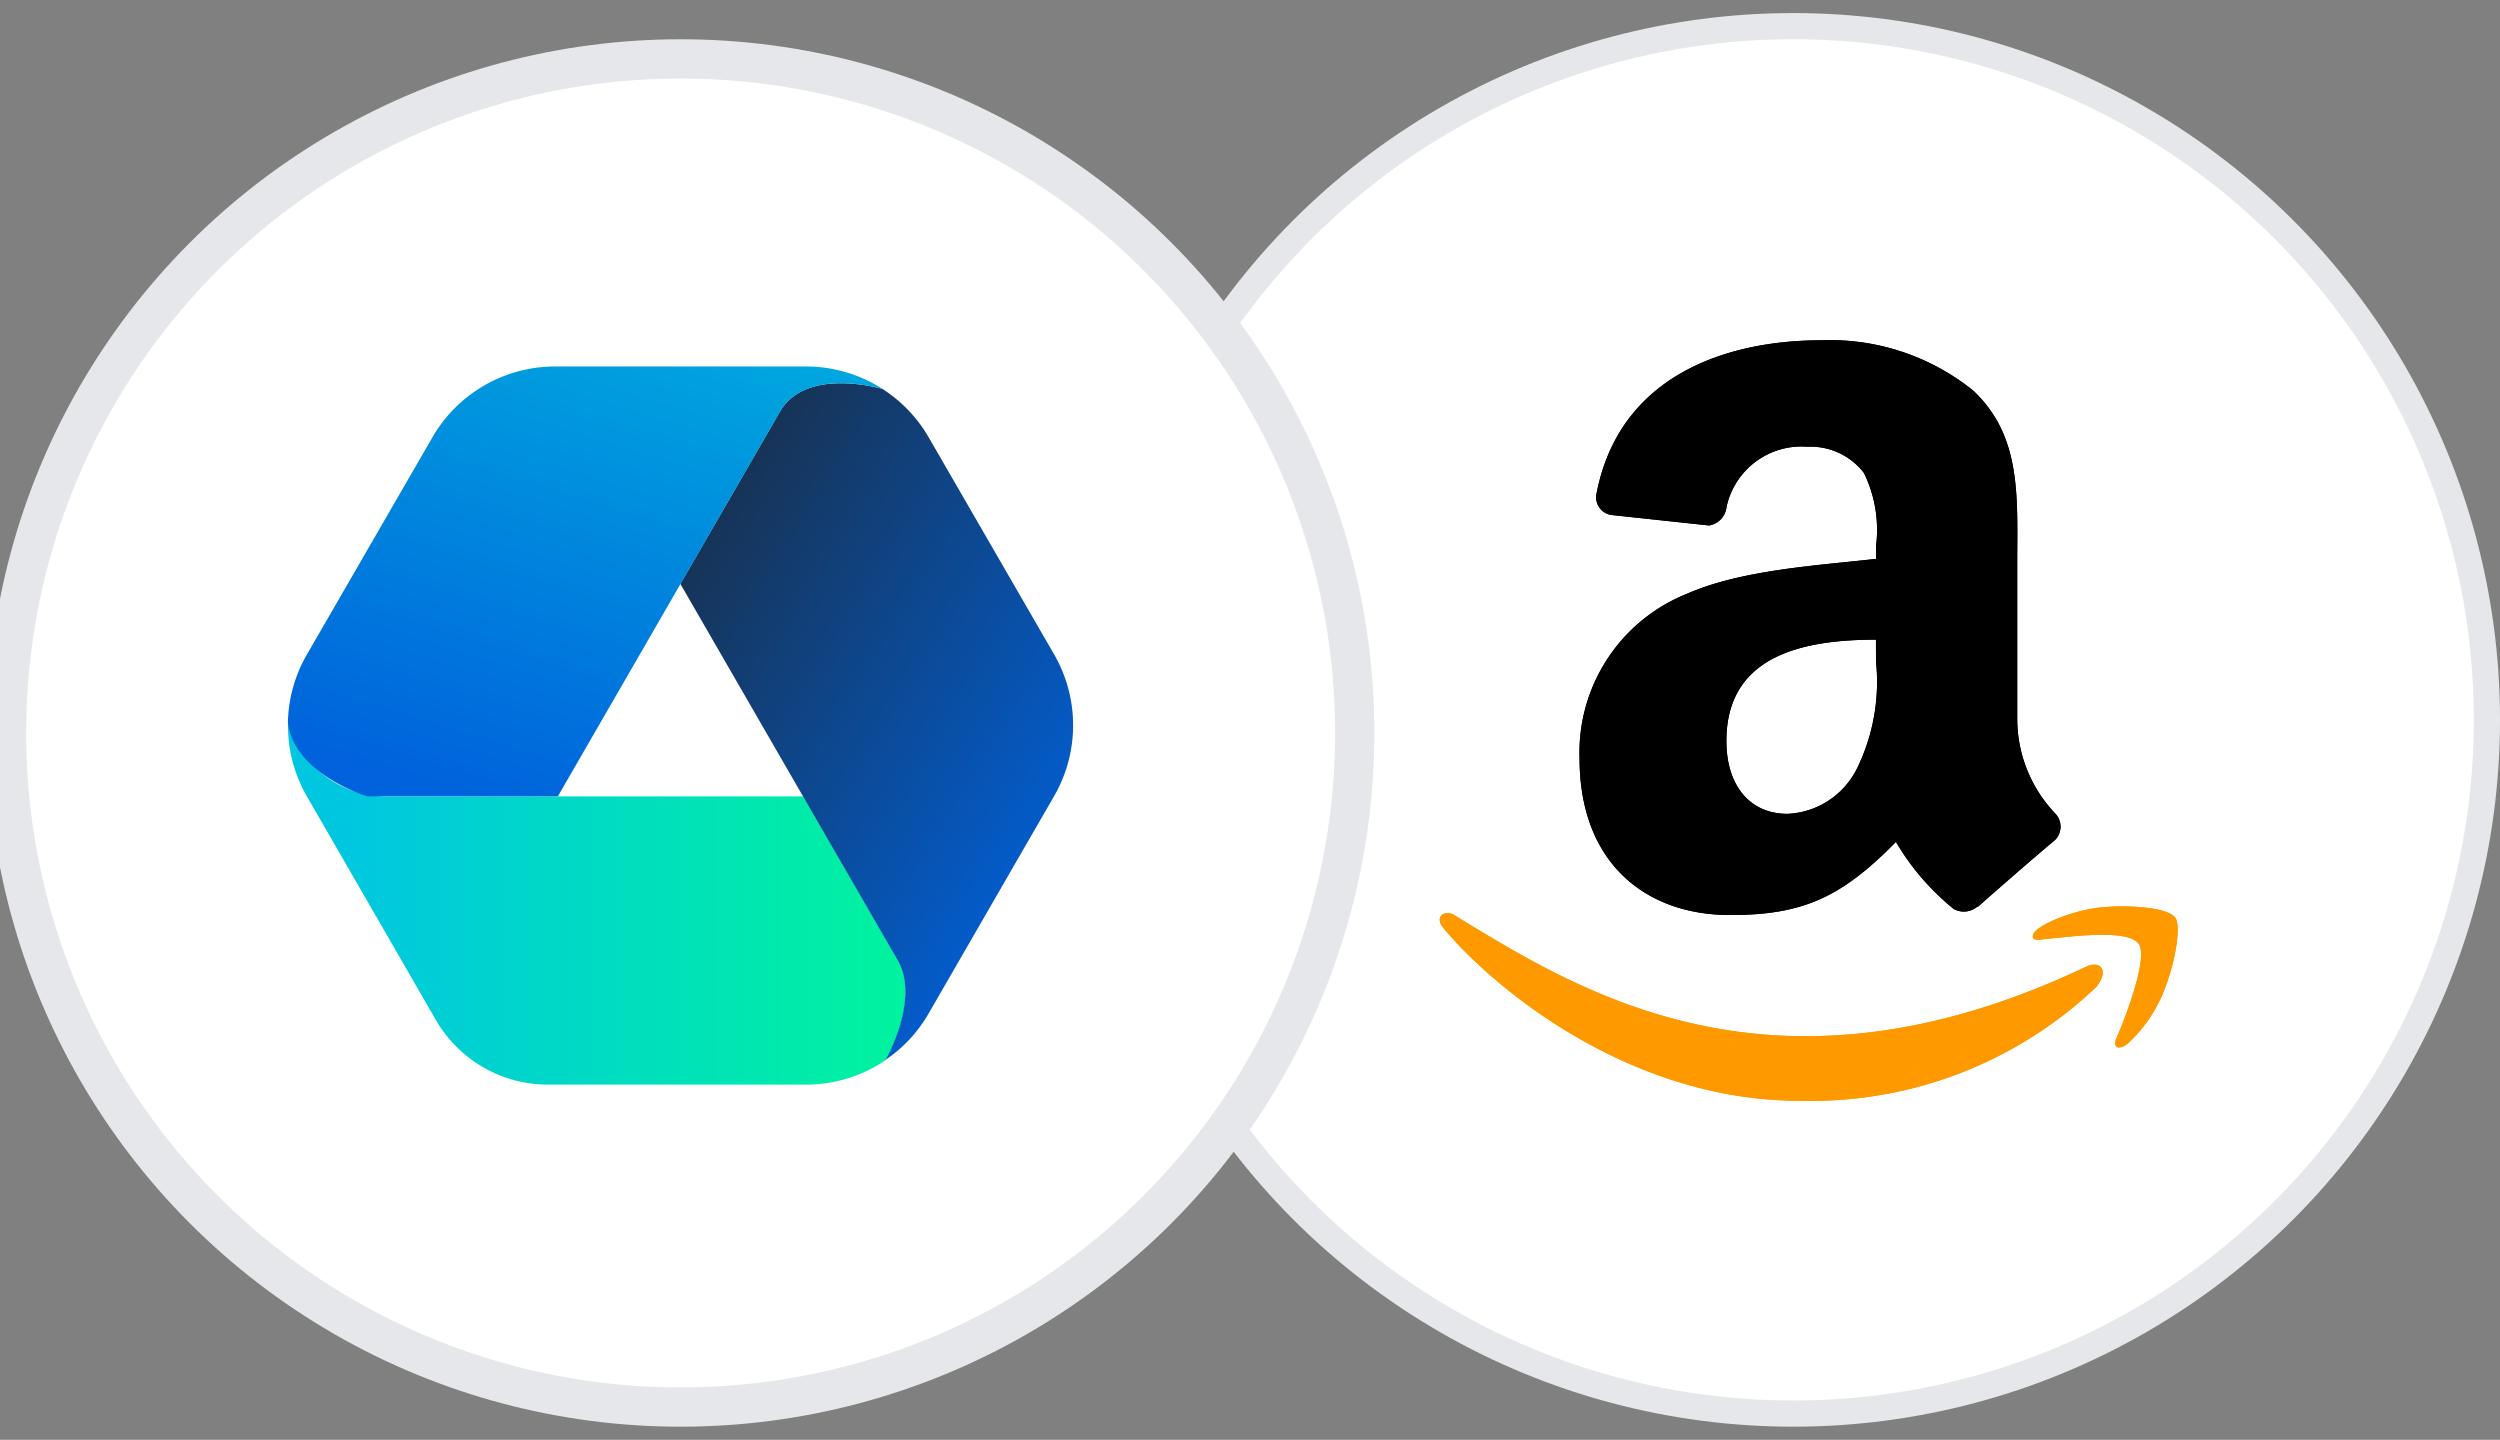 <svg xmlns="http://www.w3.org/2000/svg" width="95.5" height="55" viewBox="0 0 95.5 55">
    <rect x="0" y="0" width="95.5" height="55" fill="#808080" stroke="none"/>
    <defs>
        <linearGradient id="linear-gradient" x1=".086" x2="1.212" y1=".5" y2=".5" gradientUnits="objectBoundingBox">
            <stop offset=".001" stop-color="#00c7e0"/>
            <stop offset="1" stop-color="#00ff8d"/>
        </linearGradient>
        <linearGradient id="linear-gradient-2" x1=".029" x2=".909" y1="-.065" y2=".887" gradientUnits="objectBoundingBox">
            <stop offset=".003" stop-color="#1c2938"/>
            <stop offset="1" stop-color="#0062dc"/>
        </linearGradient>
        <linearGradient id="linear-gradient-3" x1=".922" x2=".247" y1="-.596" y2=".985" gradientUnits="objectBoundingBox">
            <stop offset=".003" stop-color="#00c7e0"/>
            <stop offset="1" stop-color="#0062dc"/>
        </linearGradient>
        <style>
            .cls-1{fill:none}.cls-2{fill:#fff;stroke:#e5e7eb}.cls-3{fill:#f90}.cls-4{fill-rule:evenodd}
        </style>
    </defs>
    <g id="dop-amza" transform="translate(0.599 -4.569)">
        <path id="bg" d="M0 0H95V55H0z" class="cls-1" transform="translate(-0.599 4.569)"/>
        <g id="AMZA" transform="translate(-406.599 -604.917)">
            <circle id="bg-2" cx="26.5" cy="26.5" r="26.5" class="cls-2" transform="translate(448 610.485)"/>
            <path id="bg-3" d="M0 0H30V30H0z" class="cls-1" transform="translate(460 621.485)"/>
            <g id="amazon-icon" transform="translate(461 622.485)">
                <path id="Path_3058" d="M25.429 32.135C13.439 37.841 6 33.067 1.235 30.167c-.295-.183-.8.043-.361.542 1.587 1.924 6.787 6.562 13.575 6.562a15.8 15.8 0 0 0 11.339-4.353c.5-.641.147-.995-.36-.783zm3.367-1.86c-.322-.419-1.958-.5-2.987-.371s-2.579.753-2.444 1.131c.069.142.21.078.918.014s2.7-.322 3.115.22-.635 3.145-.827 3.565.071.527.419.248a5.438 5.438 0 0 0 1.383-2.025c.415-1.029.667-2.463.423-2.783z" class="cls-3" transform="translate(-0.704 -8.222)"/>
                <path id="Path_3059" d="M19.38 12.338a7.517 7.517 0 0 1-.719 4.075A3.116 3.116 0 0 1 16 18.159c-1.476 0-2.335-1.124-2.335-2.784 0-3.275 2.935-3.87 5.713-3.87zm3.875 9.362a.8.8 0 0 1-.908.092 9.459 9.459 0 0 1-2.205-2.562c-2.108 2.151-3.6 2.794-6.335 2.794-3.232 0-5.751-1.994-5.751-5.989a6.53 6.53 0 0 1 4.1-6.281c2.086-.919 5-1.081 7.227-1.335v-.5a4.945 4.945 0 0 0-.465-2.784 2.571 2.571 0 0 0-2.157-1 2.929 2.929 0 0 0-3.092 2.308.8.8 0 0 1-.665.7l-3.729-.4a.681.681 0 0 1-.575-.794c.859-4.518 4.94-5.88 8.594-5.88a8.713 8.713 0 0 1 5.789 1.913c1.87 1.746 1.692 4.075 1.692 6.61v5.989a5.256 5.256 0 0 0 1.449 3.562.722.722 0 0 1-.011 1.021c-.784.654-2.178 1.87-2.946 2.551l-.011-.011" class="cls-4" transform="translate(-2.717 -0.069)"/>
                <path id="Path_3060" d="M25.429 32.135C13.439 37.841 6 33.067 1.235 30.167c-.295-.183-.8.043-.361.542 1.587 1.924 6.787 6.562 13.575 6.562a15.8 15.8 0 0 0 11.339-4.353c.5-.641.147-.995-.36-.783zm3.367-1.86c-.322-.419-1.958-.5-2.987-.371s-2.579.753-2.444 1.131c.069.142.21.078.918.014s2.7-.322 3.115.22-.635 3.145-.827 3.565.071.527.419.248a5.438 5.438 0 0 0 1.383-2.025c.415-1.029.667-2.463.423-2.783z" class="cls-3" transform="translate(-0.704 -8.222)"/>
                <path id="Path_3061" d="M19.38 12.338a7.517 7.517 0 0 1-.719 4.075A3.116 3.116 0 0 1 16 18.159c-1.476 0-2.335-1.124-2.335-2.784 0-3.275 2.935-3.87 5.713-3.87zm3.875 9.362a.8.8 0 0 1-.908.092 9.459 9.459 0 0 1-2.205-2.562c-2.108 2.151-3.6 2.794-6.335 2.794-3.232 0-5.751-1.994-5.751-5.989a6.53 6.53 0 0 1 4.1-6.281c2.086-.919 5-1.081 7.227-1.335v-.5a4.945 4.945 0 0 0-.465-2.784 2.571 2.571 0 0 0-2.157-1 2.929 2.929 0 0 0-3.092 2.308.8.8 0 0 1-.665.7l-3.729-.4a.681.681 0 0 1-.575-.794c.859-4.518 4.94-5.88 8.594-5.88a8.713 8.713 0 0 1 5.789 1.913c1.87 1.746 1.692 4.075 1.692 6.61v5.989a5.256 5.256 0 0 0 1.449 3.562.722.722 0 0 1-.011 1.021c-.784.654-2.178 1.87-2.946 2.551l-.011-.011" class="cls-4" transform="translate(-2.717 -0.069)"/>
            </g>
        </g>
        <g id="DOP" transform="translate(-1.918 -0.347)">
            <g id="Ellipse_20" class="cls-2" transform="translate(1.319 6.916)">
                <circle cx="26" cy="26" r="26"/>
                <circle cx="26" cy="26" r="25.5" class="cls-1"/>
            </g>
            <path id="bg-4" d="M0 0H30V30H0z" class="cls-1" transform="translate(12.319 17.916)"/>
            <g id="icon" transform="translate(-115.868 -186.722)">
                <path id="Path_3282" fill="url(#linear-gradient)" d="M151.492 275.39l-3.62-6.27h-15.958a3.911 3.911 0 0 1-3.725-2.82 5.4 5.4 0 0 0 .721 2.82l1.026 1.778 3.9 6.76a4.946 4.946 0 0 0 4.283 2.473h9.859a5.406 5.406 0 0 0 3.04-.937c.022-.032 1.329-2.324.474-3.804z" transform="translate(0 -47.06)"/>
                <path id="Path_3283" fill="url(#linear-gradient-2)" d="M209.359 218.865l-4.8-8.306a5.4 5.4 0 0 0-1.762-1.845c-.107-.031-2.933-.845-3.923.869l-3.8 6.576 4.685 8.115 3.62 6.27c.855 1.481-.452 3.772-.47 3.8a5.4 5.4 0 0 0 1.645-1.769l.718-1.244 4.077-7.062a5.41 5.41 0 0 0 .01-5.404z" transform="translate(-51.897 -2.216)"/>
                <path id="Path_3284" fill="url(#linear-gradient-3)" d="M147.986 205.638h-9.591a5.41 5.41 0 0 0-4.685 2.705l-4.8 8.306a5.4 5.4 0 0 0-.721 2.59c.241 1.987 3.035 2.82 3.035 2.82h7.277l4.685-8.115 3.8-6.576c.99-1.715 3.815-.9 3.923-.87a5.407 5.407 0 0 0-2.923-.86z" transform="translate(-0.004)"/>
            </g>
        </g>
    </g>
</svg>
